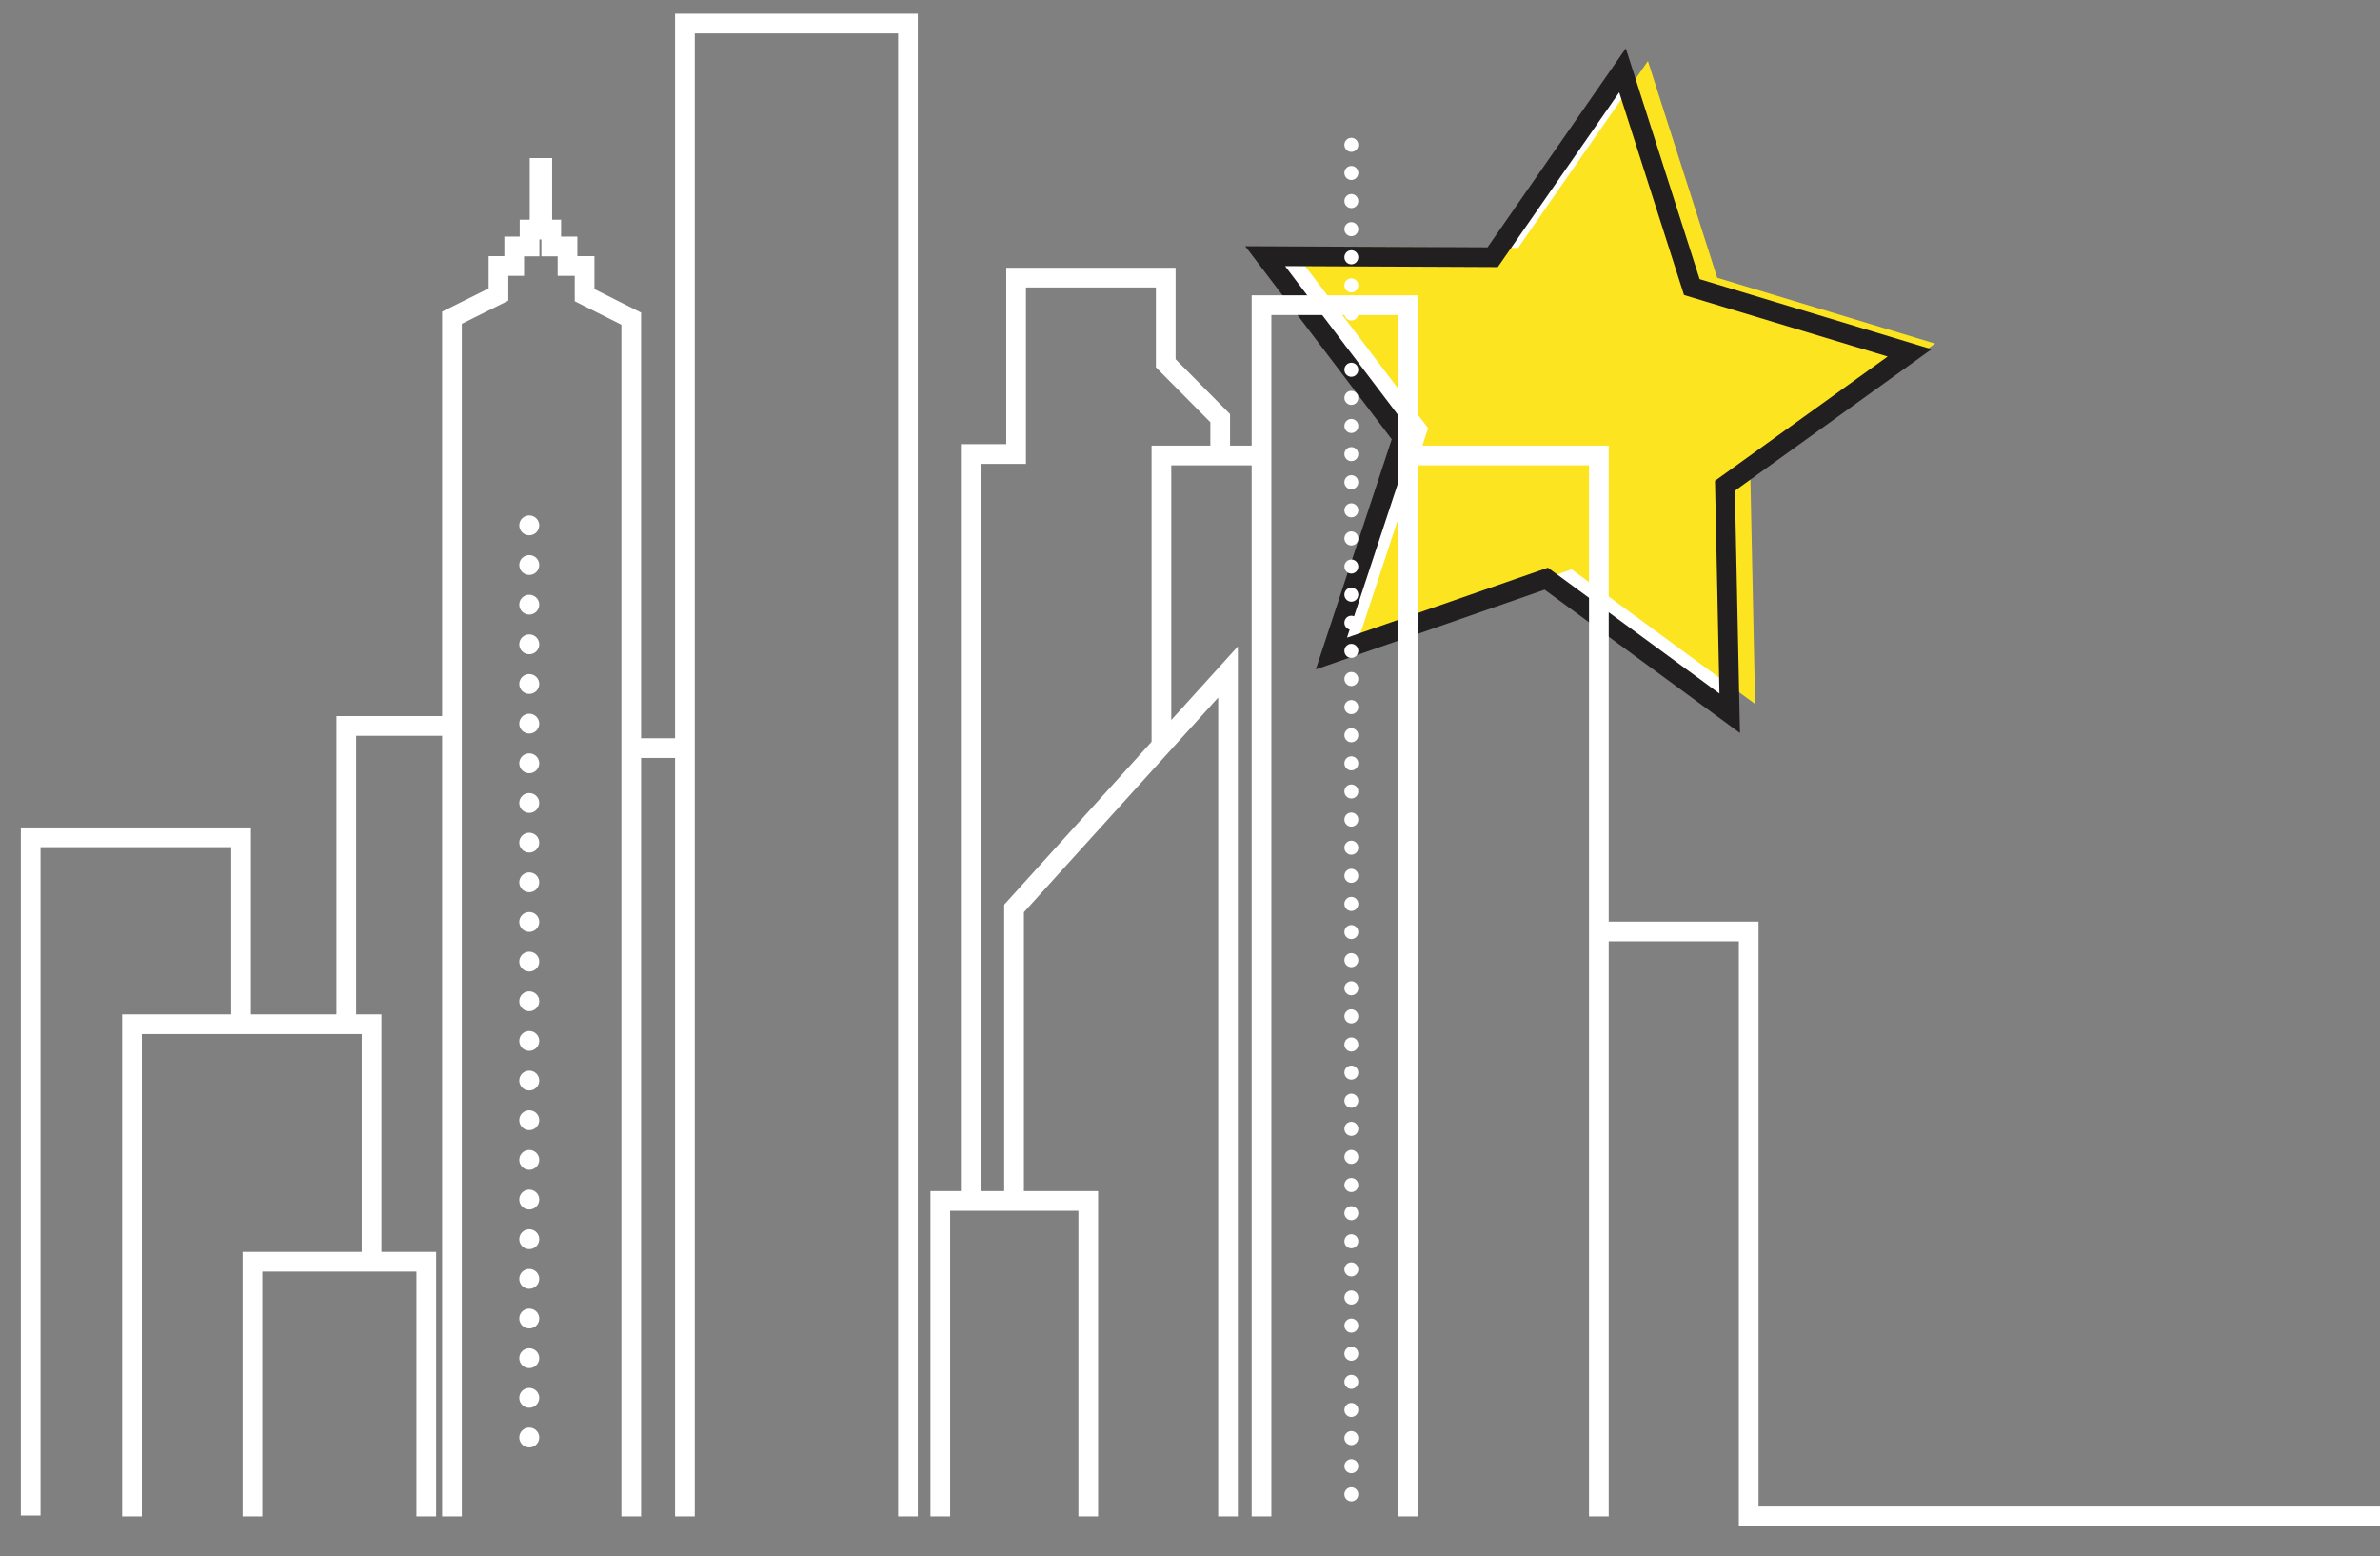 <?xml version="1.0" encoding="utf-8"?>
<!-- Generator: Adobe Illustrator 16.0.0, SVG Export Plug-In . SVG Version: 6.00 Build 0)  -->
<!DOCTYPE svg PUBLIC "-//W3C//DTD SVG 1.1//EN" "http://www.w3.org/Graphics/SVG/1.1/DTD/svg11.dtd">
<svg version="1.1" id="Layer_1" xmlns="http://www.w3.org/2000/svg" xmlns:xlink="http://www.w3.org/1999/xlink" x="0px" y="0px"
	 width="241.731px" height="158px" viewBox="0 0 241.731 158" enable-background="new 0 0 241.731 158" xml:space="preserve">
<rect x="0" y="0" width="241.731" height="158" fill="#808080" stroke="none"/>
<g id="XMLID_1_">
	<polygon id="XMLID_8_" fill="#FFFFFF" points="128.251,26.135 151.358,26.241 164.546,7.267 171.585,29.275 193.706,35.953 
		174.949,49.449 175.434,72.552 156.802,58.884 134.98,66.483 142.222,44.54 	"/>
	<g id="XMLID_7_">
		<polygon fill="#FCE421" points="131.08,25.065 154.188,25.172 167.375,6.197 174.414,28.206 196.535,34.885 177.778,48.38 
			178.263,71.482 159.632,57.814 137.81,65.414 145.051,43.471 		"/>
	</g>
	<polygon id="XMLID_6_" fill="none" stroke="#211F1F" stroke-width="2" points="128.5,26.01 151.606,26.116 164.794,7.142 
		171.833,29.15 193.954,35.829 175.198,49.324 175.683,72.427 157.051,58.759 135.229,66.358 142.471,44.415 	"/>
</g>
<g id="XMLID_3881_">
	<polyline id="XMLID_4057_" fill="none" stroke="#FFFFFF" stroke-width="2" stroke-miterlimit="10" points="98.595,121.947 
		98.595,46.1 103.203,46.1 103.203,28.19 118.402,28.19 118.402,36.883 123.933,42.459 123.933,46.183 	"/>
	<polyline id="XMLID_4056_" fill="none" stroke="#FFFFFF" stroke-width="2" stroke-miterlimit="10" points="117.963,75.705 
		117.963,46.246 128.13,46.246 	"/>
	<polyline id="XMLID_4055_" fill="none" stroke="#FFFFFF" stroke-width="2" stroke-miterlimit="10" points="142.978,46.246 
		162.393,46.246 162.393,153.979 	"/>
	<path id="XMLID_4054_" fill="none" stroke="#FFFFFF" stroke-width="2" stroke-miterlimit="10" d="M148.626,46.246"/>
	<path id="XMLID_4053_" fill="none" stroke="#FFFFFF" stroke-width="2" stroke-miterlimit="10" d="M125.284,46.246"/>
	
		<line id="XMLID_4052_" fill="none" stroke="#FFFFFF" stroke-width="2" stroke-miterlimit="10" x1="63.868" y1="75.963" x2="69.992" y2="75.963"/>
	<polyline id="XMLID_4051_" fill="none" stroke="#FFFFFF" stroke-width="2" stroke-miterlimit="10" points="35.172,104.002 
		35.172,73.714 45.872,73.714 	"/>
	<polyline id="XMLID_4050_" fill="none" stroke="#FFFFFF" stroke-width="2" stroke-miterlimit="10" points="162.393,94.579 
		177.611,94.579 177.611,153.979 241.731,153.979 	"/>
	<polyline id="XMLID_4049_" fill="none" stroke="#FFFFFF" stroke-width="2" stroke-miterlimit="10" points="13.407,153.979 
		13.407,104.002 37.74,104.002 37.74,128.121 	"/>
	<polyline id="XMLID_4048_" fill="none" stroke="#FFFFFF" stroke-width="2" stroke-miterlimit="10" points="69.565,153.979 
		69.565,2.396 92.218,2.396 92.218,153.979 	"/>
	<polyline id="XMLID_4047_" fill="none" stroke="#FFFFFF" stroke-width="2" stroke-miterlimit="10" points="64.113,153.979 
		64.113,32.356 59.374,29.973 59.374,27.01 57.639,27.01 57.639,25.028 55.987,25.028 55.987,23.313 55.078,23.313 55.078,17.049 
		54.803,17.049 54.803,23.313 53.785,23.313 53.785,25.028 52.226,25.028 52.226,27.01 50.628,27.01 50.628,29.908 45.905,32.261 
		45.905,153.979 	"/>
	<polyline id="XMLID_4046_" fill="none" stroke="#FFFFFF" stroke-width="2" stroke-miterlimit="10" points="124.729,153.979 
		124.729,68.231 102.995,92.242 102.995,121.947 	"/>
	<polyline id="XMLID_4045_" fill="none" stroke="#FFFFFF" stroke-width="2" stroke-miterlimit="10" points="25.643,153.979 
		25.643,128.121 43.297,128.121 43.297,153.979 	"/>
	<polyline id="XMLID_4044_" fill="none" stroke="#FFFFFF" stroke-width="2" stroke-miterlimit="10" points="128.13,153.979 
		128.13,30.988 142.978,30.988 142.978,153.979 	"/>
	<polyline id="XMLID_3883_" fill="none" stroke="#FFFFFF" stroke-width="2" stroke-miterlimit="10" points="95.503,153.979 
		95.503,121.947 110.532,121.947 110.532,153.979 	"/>
	<polyline id="XMLID_2_" fill="none" stroke="#FFFFFF" stroke-width="2" stroke-miterlimit="10" points="24.487,104.199 
		24.487,85.02 3.118,85.02 3.118,153.888 	"/>
</g>
<g id="XMLID_10_">
	<g id="XMLID_5_">
		<g>
			<g>
				<g>
					<ellipse fill="#FFFFFF" cx="53.754" cy="145.966" rx="1.014" ry="1.007"/>
				</g>
				<g>
					<ellipse fill="#FFFFFF" cx="53.754" cy="141.939" rx="1.014" ry="1.006"/>
				</g>
				<g>
					<ellipse fill="#FFFFFF" cx="53.754" cy="137.912" rx="1.014" ry="1.007"/>
				</g>
				<g>
					<ellipse fill="#FFFFFF" cx="53.754" cy="133.885" rx="1.014" ry="1.006"/>
				</g>
				<g>
					<ellipse fill="#FFFFFF" cx="53.754" cy="129.858" rx="1.014" ry="1.007"/>
				</g>
				<g>
					<ellipse fill="#FFFFFF" cx="53.754" cy="125.831" rx="1.014" ry="1.007"/>
				</g>
				<g>
					<ellipse fill="#FFFFFF" cx="53.754" cy="121.804" rx="1.014" ry="1.007"/>
				</g>
				<g>
					<ellipse fill="#FFFFFF" cx="53.754" cy="117.777" rx="1.014" ry="1.007"/>
				</g>
				<g>
					<ellipse fill="#FFFFFF" cx="53.754" cy="113.75" rx="1.014" ry="1.007"/>
				</g>
				<g>
					<ellipse fill="#FFFFFF" cx="53.754" cy="109.723" rx="1.014" ry="1.006"/>
				</g>
				<g>
					<ellipse fill="#FFFFFF" cx="53.754" cy="105.696" rx="1.014" ry="1.007"/>
				</g>
				<g>
					<ellipse fill="#FFFFFF" cx="53.754" cy="101.669" rx="1.014" ry="1.007"/>
				</g>
				<g>
					<ellipse fill="#FFFFFF" cx="53.754" cy="97.642" rx="1.014" ry="1.007"/>
				</g>
				<g>
					<ellipse fill="#FFFFFF" cx="53.754" cy="93.615" rx="1.014" ry="1.007"/>
				</g>
				<g>
					<ellipse fill="#FFFFFF" cx="53.754" cy="89.588" rx="1.014" ry="1.007"/>
				</g>
				<g>
					<ellipse fill="#FFFFFF" cx="53.754" cy="85.562" rx="1.014" ry="1.007"/>
				</g>
				<g>
					<ellipse fill="#FFFFFF" cx="53.754" cy="81.534" rx="1.014" ry="1.007"/>
				</g>
				<g>
					<ellipse fill="#FFFFFF" cx="53.754" cy="77.507" rx="1.014" ry="1.007"/>
				</g>
				<g>
					<ellipse fill="#FFFFFF" cx="53.754" cy="73.479" rx="1.014" ry="1.007"/>
				</g>
				<g>
					<ellipse fill="#FFFFFF" cx="53.754" cy="69.453" rx="1.014" ry="1.007"/>
				</g>
				<g>
					<ellipse fill="#FFFFFF" cx="53.754" cy="65.426" rx="1.014" ry="1.007"/>
				</g>
				<g>
					<ellipse fill="#FFFFFF" cx="53.754" cy="61.399" rx="1.014" ry="1.007"/>
				</g>
				<g>
					<ellipse fill="#FFFFFF" cx="53.754" cy="57.372" rx="1.014" ry="1.007"/>
				</g>
				<g>
					<ellipse fill="#FFFFFF" cx="53.754" cy="53.345" rx="1.014" ry="1.007"/>
				</g>
			</g>
		</g>
	</g>
</g>
<g id="XMLID_4_">
	<g id="XMLID_3_">
		<g>
			<g>
				<g>
					<ellipse fill="#FFFFFF" cx="137.252" cy="151.734" rx="0.707" ry="0.713"/>
				</g>
				<g>
					<ellipse fill="#FFFFFF" cx="137.252" cy="148.879" rx="0.707" ry="0.713"/>
				</g>
				<g>
					<ellipse fill="#FFFFFF" cx="137.252" cy="146.024" rx="0.707" ry="0.714"/>
				</g>
				<g>
					<ellipse fill="#FFFFFF" cx="137.252" cy="143.169" rx="0.707" ry="0.713"/>
				</g>
				<g>
					<ellipse fill="#FFFFFF" cx="137.252" cy="140.315" rx="0.707" ry="0.713"/>
				</g>
				<g>
					<ellipse fill="#FFFFFF" cx="137.252" cy="137.46" rx="0.707" ry="0.714"/>
				</g>
				<g>
					<ellipse fill="#FFFFFF" cx="137.252" cy="134.605" rx="0.707" ry="0.714"/>
				</g>
				<g>
					<ellipse fill="#FFFFFF" cx="137.252" cy="131.751" rx="0.707" ry="0.714"/>
				</g>
				<g>
					<ellipse fill="#FFFFFF" cx="137.252" cy="128.896" rx="0.707" ry="0.714"/>
				</g>
				<g>
					<ellipse fill="#FFFFFF" cx="137.252" cy="126.041" rx="0.707" ry="0.714"/>
				</g>
				<g>
					<ellipse fill="#FFFFFF" cx="137.252" cy="123.187" rx="0.707" ry="0.714"/>
				</g>
				<g>
					<ellipse fill="#FFFFFF" cx="137.252" cy="120.332" rx="0.707" ry="0.713"/>
				</g>
				<g>
					<ellipse fill="#FFFFFF" cx="137.252" cy="117.477" rx="0.707" ry="0.713"/>
				</g>
				<g>
					<ellipse fill="#FFFFFF" cx="137.252" cy="114.622" rx="0.707" ry="0.714"/>
				</g>
				<g>
					<ellipse fill="#FFFFFF" cx="137.252" cy="111.768" rx="0.707" ry="0.714"/>
				</g>
				<g>
					<ellipse fill="#FFFFFF" cx="137.252" cy="108.913" rx="0.707" ry="0.713"/>
				</g>
				<g>
					<ellipse fill="#FFFFFF" cx="137.252" cy="106.058" rx="0.707" ry="0.714"/>
				</g>
				<g>
					<ellipse fill="#FFFFFF" cx="137.252" cy="103.203" rx="0.707" ry="0.714"/>
				</g>
				<g>
					<ellipse fill="#FFFFFF" cx="137.252" cy="100.349" rx="0.707" ry="0.714"/>
				</g>
				<g>
					<ellipse fill="#FFFFFF" cx="137.252" cy="97.493" rx="0.707" ry="0.714"/>
				</g>
				<g>
					<ellipse fill="#FFFFFF" cx="137.252" cy="94.639" rx="0.707" ry="0.713"/>
				</g>
				<g>
					<ellipse fill="#FFFFFF" cx="137.252" cy="91.784" rx="0.707" ry="0.714"/>
				</g>
				<g>
					<ellipse fill="#FFFFFF" cx="137.252" cy="88.929" rx="0.707" ry="0.713"/>
				</g>
				<g>
					<ellipse fill="#FFFFFF" cx="137.252" cy="86.075" rx="0.707" ry="0.713"/>
				</g>
				<g>
					<ellipse fill="#FFFFFF" cx="137.252" cy="83.22" rx="0.707" ry="0.714"/>
				</g>
				<g>
					<ellipse fill="#FFFFFF" cx="137.252" cy="80.365" rx="0.707" ry="0.713"/>
				</g>
				<g>
					<ellipse fill="#FFFFFF" cx="137.252" cy="77.51" rx="0.707" ry="0.713"/>
				</g>
				<g>
					<ellipse fill="#FFFFFF" cx="137.252" cy="74.655" rx="0.707" ry="0.714"/>
				</g>
				<g>
					<ellipse fill="#FFFFFF" cx="137.252" cy="71.801" rx="0.707" ry="0.714"/>
				</g>
				<g>
					<ellipse fill="#FFFFFF" cx="137.252" cy="68.946" rx="0.707" ry="0.714"/>
				</g>
				<g>
					<ellipse fill="#FFFFFF" cx="137.252" cy="66.091" rx="0.707" ry="0.714"/>
				</g>
				<g>
					<ellipse fill="#FFFFFF" cx="137.252" cy="63.236" rx="0.707" ry="0.714"/>
				</g>
				<g>
					<ellipse fill="#FFFFFF" cx="137.252" cy="60.382" rx="0.707" ry="0.714"/>
				</g>
				<g>
					<ellipse fill="#FFFFFF" cx="137.252" cy="57.527" rx="0.707" ry="0.713"/>
				</g>
				<g>
					<ellipse fill="#FFFFFF" cx="137.252" cy="54.672" rx="0.707" ry="0.713"/>
				</g>
				<g>
					<ellipse fill="#FFFFFF" cx="137.252" cy="51.817" rx="0.707" ry="0.714"/>
				</g>
				<g>
					<ellipse fill="#FFFFFF" cx="137.252" cy="48.962" rx="0.707" ry="0.713"/>
				</g>
				<g>
					<ellipse fill="#FFFFFF" cx="137.252" cy="46.108" rx="0.707" ry="0.713"/>
				</g>
				<g>
					<ellipse fill="#FFFFFF" cx="137.252" cy="43.253" rx="0.707" ry="0.714"/>
				</g>
				<g>
					<ellipse fill="#FFFFFF" cx="137.252" cy="40.398" rx="0.707" ry="0.714"/>
				</g>
				<g>
					<ellipse fill="#FFFFFF" cx="137.252" cy="37.544" rx="0.707" ry="0.714"/>
				</g>
				<g>
					<ellipse fill="#FFFFFF" cx="137.252" cy="34.688" rx="0.707" ry="0.714"/>
				</g>
				<g>
					<ellipse fill="#FFFFFF" cx="137.252" cy="31.834" rx="0.707" ry="0.714"/>
				</g>
				<g>
					<ellipse fill="#FFFFFF" cx="137.252" cy="28.979" rx="0.707" ry="0.714"/>
				</g>
				<g>
					<ellipse fill="#FFFFFF" cx="137.252" cy="26.125" rx="0.707" ry="0.713"/>
				</g>
				<g>
					<ellipse fill="#FFFFFF" cx="137.252" cy="23.27" rx="0.707" ry="0.713"/>
				</g>
				<g>
					<ellipse fill="#FFFFFF" cx="137.252" cy="20.415" rx="0.707" ry="0.714"/>
				</g>
				<g>
					<ellipse fill="#FFFFFF" cx="137.252" cy="17.56" rx="0.707" ry="0.713"/>
				</g>
				<g>
					<ellipse fill="#FFFFFF" cx="137.252" cy="14.706" rx="0.707" ry="0.713"/>
				</g>
			</g>
		</g>
	</g>
</g>
</svg>
